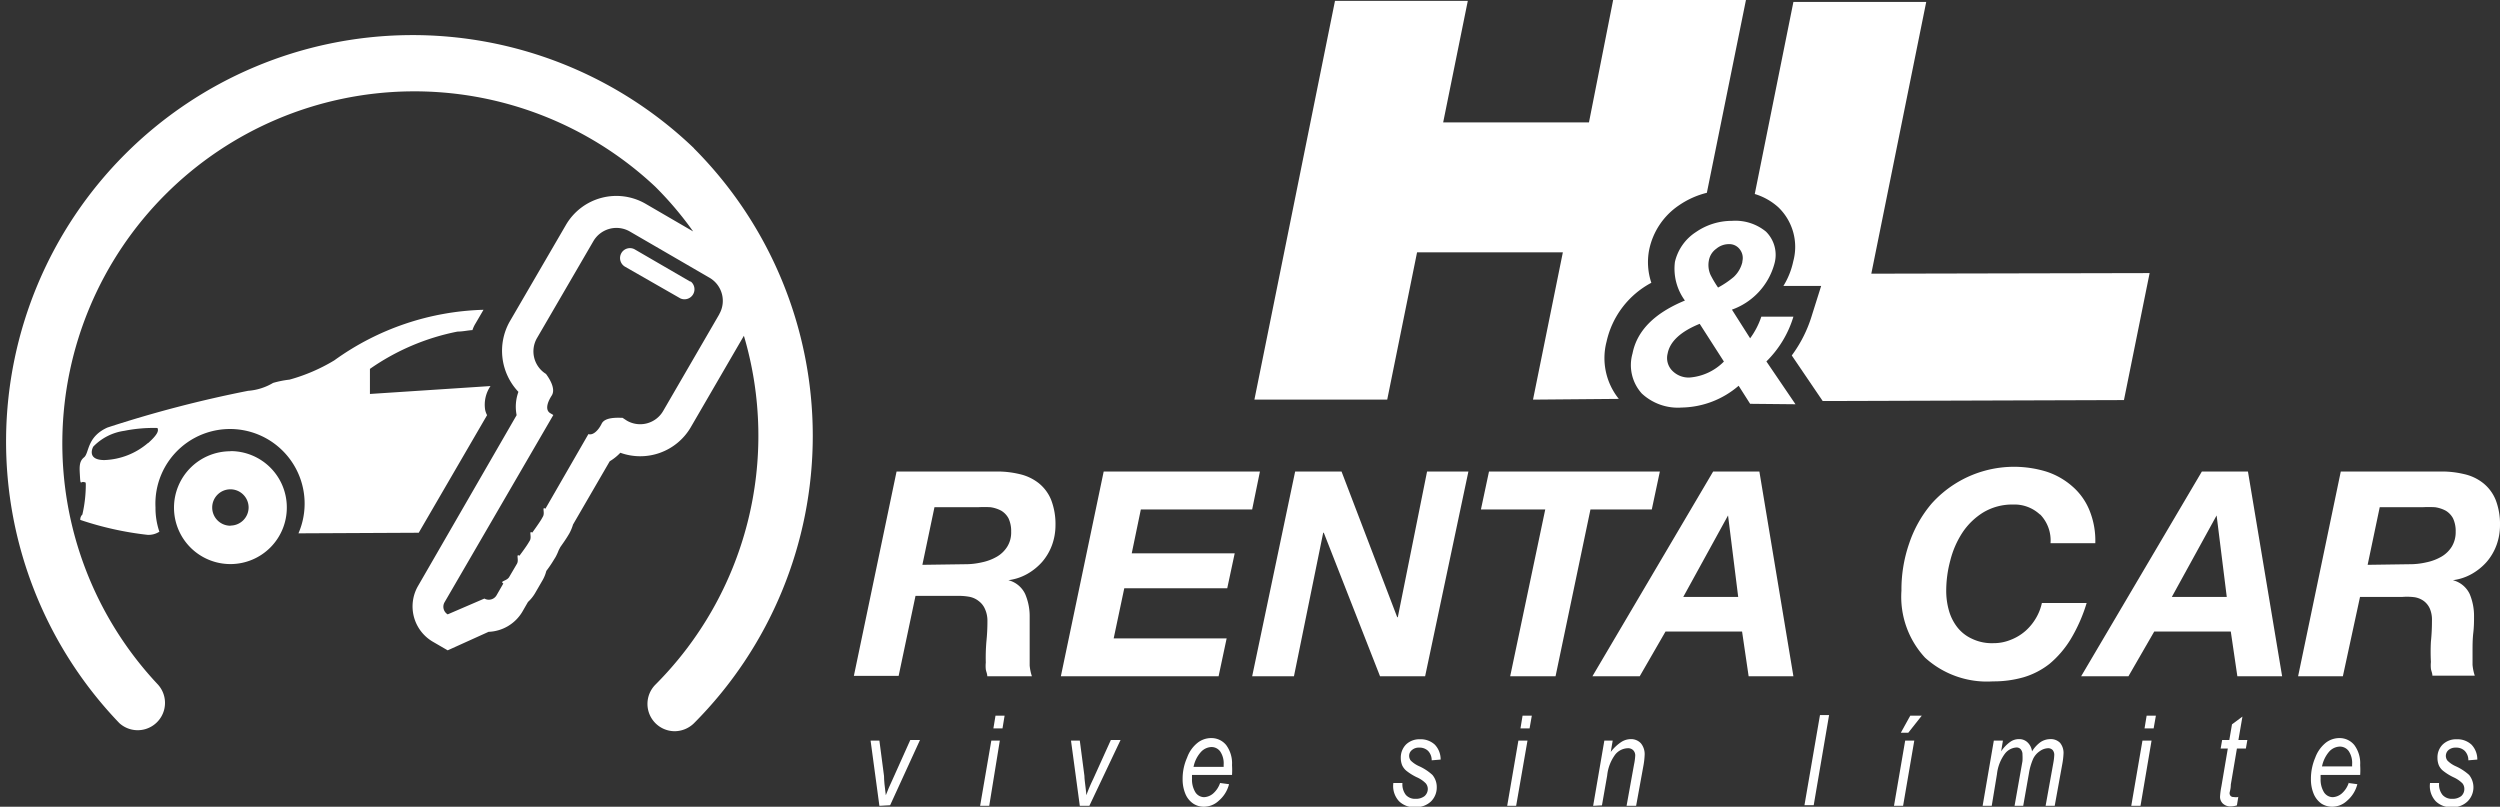 <svg xmlns="http://www.w3.org/2000/svg" viewBox="0 0 167.53 54.06"><rect x="0" y="0" width="167.53" height="54.06" fill="#333333" stroke="none"/><defs><style>.cls-1{fill:#fff;}</style></defs><title>logo_blanco</title><g id="Capa_2" data-name="Capa 2"><g id="Capa_1-2" data-name="Capa 1"><path class="cls-1" d="M58.93,54l-.59-4.37h.59L59.24,52q0,.41.12,1.29c.12-.32.27-.67.46-1.07L61,49.59h.65l-2,4.37Z"/><path class="cls-1" d="M65.68,54l.75-4.37H67L66.29,54Zm.89-5.19.14-.85h.61l-.14.85Z"/><path class="cls-1" d="M72.36,54l-.59-4.37h.59L72.67,52c0,.27.08.7.13,1.29a10.47,10.47,0,0,1,.45-1.07l1.19-2.63h.65L73,54Z"/><path class="cls-1" d="M81.76,52.47l.6.08a2.13,2.13,0,0,1-.69,1.11,1.45,1.45,0,0,1-1,.4,1.26,1.26,0,0,1-.71-.21,1.46,1.46,0,0,1-.52-.64,2.51,2.51,0,0,1-.19-1,3.44,3.44,0,0,1,.3-1.44,2.21,2.21,0,0,1,.71-1,1.47,1.47,0,0,1,.91-.31,1.27,1.27,0,0,1,1,.47,2.06,2.06,0,0,1,.39,1.34,5.07,5.07,0,0,1,0,.66H79.88a2,2,0,0,0,0,.23,1.63,1.63,0,0,0,.23.94.71.71,0,0,0,.57.32,1,1,0,0,0,.62-.25,1.62,1.62,0,0,0,.47-.73M80,51.39h2v-.15a1.42,1.42,0,0,0-.23-.88.72.72,0,0,0-.59-.3,1,1,0,0,0-.71.34,2.09,2.09,0,0,0-.49,1"/><path class="cls-1" d="M93.37,52.47l.61,0a1.16,1.16,0,0,0,.23.8.82.82,0,0,0,.65.26.93.93,0,0,0,.6-.18.64.64,0,0,0,.22-.48.59.59,0,0,0-.14-.38,1.94,1.94,0,0,0-.61-.41,3.62,3.62,0,0,1-.7-.44,1.07,1.07,0,0,1-.27-.36,1.3,1.3,0,0,1-.09-.49,1.25,1.25,0,0,1,.35-.9,1.29,1.29,0,0,1,.93-.35,1.39,1.39,0,0,1,1,.36,1.43,1.43,0,0,1,.39,1l-.6.05a.9.9,0,0,0-.24-.63.81.81,0,0,0-.6-.22.68.68,0,0,0-.48.16.49.49,0,0,0-.19.39.52.52,0,0,0,.11.32,1.91,1.91,0,0,0,.57.38,3.39,3.39,0,0,1,.88.58,1.27,1.27,0,0,1,.29.83,1.31,1.31,0,0,1-.38.94,1.45,1.45,0,0,1-1.07.39,1.43,1.43,0,0,1-1.08-.4,1.5,1.5,0,0,1-.39-1.11Z"/><path class="cls-1" d="M101,54l.75-4.37h.61L101.6,54Zm.89-5.19.14-.85h.62l-.15.85Z"/><path class="cls-1" d="M106.76,54l.75-4.37h.56l-.13.76a2.83,2.83,0,0,1,.71-.67,1.2,1.2,0,0,1,.62-.19.9.9,0,0,1,.69.28,1.15,1.15,0,0,1,.25.8,5.11,5.11,0,0,1-.09.75L109.64,54H109l.5-2.77a3.81,3.81,0,0,0,.08-.6.49.49,0,0,0-.14-.36.48.48,0,0,0-.35-.13,1.13,1.13,0,0,0-.84.41,2.85,2.85,0,0,0-.55,1.42l-.35,2Z"/><polygon class="cls-1" points="120.92 53.96 121.96 47.92 122.57 47.92 121.54 53.96 120.92 53.96"/><path class="cls-1" d="M126.92,54l.75-4.37h.61L127.53,54Zm.46-4.9.63-1.14h.77l-.9,1.14Z"/><path class="cls-1" d="M132.86,54l.75-4.37h.61l-.12.72a2.44,2.44,0,0,1,.63-.65,1,1,0,0,1,.57-.17.79.79,0,0,1,.56.21,1,1,0,0,1,.31.61,2.17,2.17,0,0,1,.57-.62,1.2,1.2,0,0,1,.64-.2.87.87,0,0,1,.67.25,1.06,1.06,0,0,1,.23.73,5.06,5.06,0,0,1-.08.68L137.69,54h-.61l.52-2.89a3.6,3.6,0,0,0,.06-.51.5.5,0,0,0-.11-.34.41.41,0,0,0-.31-.12,1,1,0,0,0-.54.19,1.31,1.31,0,0,0-.45.51,4,4,0,0,0-.29,1L135.58,54H135l.53-3a3.75,3.75,0,0,0,0-.43.52.52,0,0,0-.11-.35.36.36,0,0,0-.29-.13,1.06,1.06,0,0,0-.78.42,2.81,2.81,0,0,0-.53,1.37L133.47,54Z"/><path class="cls-1" d="M142.82,54l.75-4.37h.61L143.44,54Zm.89-5.19.14-.85h.62l-.15.85Z"/><path class="cls-1" d="M150,53.36l-.1.61a1.53,1.53,0,0,1-.41.07.74.74,0,0,1-.53-.19.62.62,0,0,1-.19-.48,5.36,5.36,0,0,1,.09-.67l.43-2.54h-.48l.1-.57h.48l.18-1.05.7-.52L150,49.59h.6l-.1.57h-.6l-.41,2.42c0,.31-.08.49-.08.55a.28.28,0,0,0,.07.21.26.26,0,0,0,.19.07,1.14,1.14,0,0,0,.33,0"/><path class="cls-1" d="M157.37,52.47l.6.08a2.13,2.13,0,0,1-.69,1.11,1.45,1.45,0,0,1-1,.4,1.32,1.32,0,0,1-.72-.21,1.51,1.51,0,0,1-.51-.64,2.51,2.51,0,0,1-.19-1,3.6,3.6,0,0,1,.29-1.44,2.29,2.29,0,0,1,.71-1,1.49,1.49,0,0,1,.91-.31,1.27,1.27,0,0,1,1,.47,2.06,2.06,0,0,1,.39,1.34,5.07,5.07,0,0,1,0,.66h-2.65a2,2,0,0,0,0,.23,1.63,1.63,0,0,0,.23.94.71.71,0,0,0,.57.32,1,1,0,0,0,.62-.25,1.62,1.62,0,0,0,.47-.73m-1.78-1.08h2v-.15a1.42,1.42,0,0,0-.23-.88.73.73,0,0,0-.59-.3,1,1,0,0,0-.72.34,2.18,2.18,0,0,0-.48,1"/><path class="cls-1" d="M162.84,52.47l.61,0a1.11,1.11,0,0,0,.23.8.82.82,0,0,0,.65.26.93.93,0,0,0,.6-.18.63.63,0,0,0,.21-.48.58.58,0,0,0-.13-.38,2.08,2.08,0,0,0-.61-.41,3.62,3.62,0,0,1-.7-.44,1,1,0,0,1-.27-.36,1.3,1.3,0,0,1-.09-.49,1.21,1.21,0,0,1,.35-.9,1.29,1.29,0,0,1,.93-.35,1.39,1.39,0,0,1,1,.36,1.43,1.43,0,0,1,.39,1l-.6.05a.9.9,0,0,0-.24-.63.81.81,0,0,0-.6-.22.72.72,0,0,0-.49.16.52.52,0,0,0-.07.71,1.82,1.82,0,0,0,.56.38,3.5,3.5,0,0,1,.89.58,1.33,1.33,0,0,1-.1,1.77,1.41,1.41,0,0,1-1.06.39,1.43,1.43,0,0,1-1.08-.4,1.5,1.5,0,0,1-.39-1.11Z"/><path class="cls-1" d="M66.64,31.6a6.38,6.38,0,0,1,1.68.17,3.22,3.22,0,0,1,1.29.61,2.77,2.77,0,0,1,.83,1.12,4.51,4.51,0,0,1,.29,1.7,3.9,3.9,0,0,1-.23,1.32,3.65,3.65,0,0,1-.66,1.13,3.9,3.9,0,0,1-1,.81,3.46,3.46,0,0,1-1.27.42v0a1.71,1.71,0,0,1,1.13.93A3.77,3.77,0,0,1,69,41.34c0,.31,0,.68,0,1.11s0,.85,0,1.28,0,.6,0,.87a3.24,3.24,0,0,0,.15.72H66.16c0-.17-.08-.32-.1-.47a2.28,2.28,0,0,1,0-.45A13,13,0,0,1,66.1,43a13.26,13.26,0,0,0,.07-1.4A1.9,1.9,0,0,0,66,40.8a1.29,1.29,0,0,0-.4-.51A1.43,1.43,0,0,0,65,40a4,4,0,0,0-.8-.07H61.35l-1.13,5.36h-3L60.08,31.6Zm-2,6.21a4.94,4.94,0,0,0,1.17-.13,3.34,3.34,0,0,0,1-.38,2,2,0,0,0,.69-.67,1.79,1.79,0,0,0,.26-1,2,2,0,0,0-.18-.9,1.34,1.34,0,0,0-.49-.51,2.2,2.2,0,0,0-.71-.23,7.62,7.62,0,0,0-.85,0H62.62l-.81,3.86Z"/><polygon class="cls-1" points="84.43 31.6 83.91 34.14 76.45 34.14 75.84 37.08 82.74 37.08 82.24 39.42 75.34 39.42 74.63 42.78 82.2 42.78 81.66 45.32 71.09 45.32 73.96 31.6 84.43 31.6"/><polygon class="cls-1" points="89.9 31.6 93.63 41.36 93.67 41.36 95.63 31.6 98.4 31.6 95.5 45.32 92.48 45.32 88.71 35.7 88.67 35.7 86.71 45.32 83.91 45.32 86.79 31.6 89.9 31.6"/><polygon class="cls-1" points="99.24 34.14 99.78 31.6 111.23 31.6 110.69 34.14 106.58 34.14 104.24 45.32 101.2 45.32 103.55 34.14 99.24 34.14"/><path class="cls-1" d="M117.9,31.6l2.28,13.72h-3l-.44-3h-5.13l-1.73,3h-3.17L114.8,31.6ZM116.48,40l-.68-5.46h0l-3,5.46Z"/><path class="cls-1" d="M136.68,34.46a2.5,2.5,0,0,0-1.78-.65,3.77,3.77,0,0,0-2,.53,4.54,4.54,0,0,0-1.4,1.36,6.17,6.17,0,0,0-.81,1.87,7.83,7.83,0,0,0-.27,2,4.87,4.87,0,0,0,.18,1.34,3.28,3.28,0,0,0,.56,1.12,2.63,2.63,0,0,0,1,.78,3.06,3.06,0,0,0,1.41.29,3,3,0,0,0,1.16-.22,3.3,3.3,0,0,0,1-.6,3.52,3.52,0,0,0,.71-.87,3.37,3.37,0,0,0,.39-1h3a10.69,10.69,0,0,1-1.08,2.44,6.69,6.69,0,0,1-1.4,1.63,5.2,5.2,0,0,1-1.73.9,7.24,7.24,0,0,1-2.07.28A6.16,6.16,0,0,1,129,44.07a6,6,0,0,1-1.58-4.49,9.45,9.45,0,0,1,.52-3.17,8.12,8.12,0,0,1,1.49-2.65,7.42,7.42,0,0,1,7.69-2.16,4.93,4.93,0,0,1,1.76,1,4.22,4.22,0,0,1,1.14,1.6,5.37,5.37,0,0,1,.39,2.2h-3a2.5,2.5,0,0,0-.68-1.91"/><path class="cls-1" d="M150.64,31.6l2.29,13.72h-3l-.44-3h-5.13l-1.73,3h-3.17l8.09-13.72ZM149.22,40l-.68-5.46h0l-3,5.46Z"/><path class="cls-1" d="M163.44,31.6a6.38,6.38,0,0,1,1.68.17,3.15,3.15,0,0,1,1.29.61,2.77,2.77,0,0,1,.83,1.12,4.51,4.51,0,0,1,.29,1.7,3.9,3.9,0,0,1-.23,1.32,3.65,3.65,0,0,1-.66,1.13,3.9,3.9,0,0,1-1,.81,3.46,3.46,0,0,1-1.27.42v0a1.71,1.71,0,0,1,1.13.93,3.77,3.77,0,0,1,.29,1.49c0,.31,0,.68-.05,1.11s-.05.85-.05,1.28,0,.6,0,.87a3.24,3.24,0,0,0,.15.72H163c0-.17-.08-.32-.1-.47a2.28,2.28,0,0,1,0-.45A13,13,0,0,1,162.9,43a13.26,13.26,0,0,0,.07-1.4,1.9,1.9,0,0,0-.14-.81,1.29,1.29,0,0,0-.4-.51,1.43,1.43,0,0,0-.63-.26A4,4,0,0,0,161,40h-2.85L157,45.32h-3l2.86-13.72Zm-2,6.21a4.94,4.94,0,0,0,1.17-.13,3.34,3.34,0,0,0,1-.38,2,2,0,0,0,.69-.67,1.87,1.87,0,0,0,.26-1,2,2,0,0,0-.18-.9,1.34,1.34,0,0,0-.49-.51,2.2,2.2,0,0,0-.71-.23,7.62,7.62,0,0,0-.85,0h-2.86l-.81,3.86Z"/><path class="cls-1" d="M15.44,30.24A3.78,3.78,0,1,0,19.22,34a3.77,3.77,0,0,0-3.78-3.77m0,5A1.22,1.22,0,1,1,16.66,34a1.22,1.22,0,0,1-1.22,1.22"/><path class="cls-1" d="M28.06,35.7l4.58-7.88a1.4,1.4,0,0,1-.13-.36,2.22,2.22,0,0,1,.36-1.59v0l-8.08.53V24.72a15.45,15.45,0,0,1,5.87-2.5c.34,0,.68-.08,1-.1a2,2,0,0,1,.21-.45l.53-.91a17.9,17.9,0,0,0-10,3.39,11.93,11.93,0,0,1-3,1.29,6.5,6.5,0,0,0-1.1.22,3.84,3.84,0,0,1-1.68.53,80.4,80.4,0,0,0-9.42,2.46c-1.4.63-1.21,1.71-1.57,2s-.3.72-.27,1.3.07.32.23.35.15,0,.16.18a9,9,0,0,1-.23,2,.46.46,0,0,0-.14.36,21.57,21.57,0,0,0,4.5,1,1.33,1.33,0,0,0,.8-.21A4.9,4.9,0,0,1,10.42,34,5,5,0,1,1,20,35.74Zm-18.16-6A4.74,4.74,0,0,1,7,30.83c-1.12,0-.85-.72-.75-.9a3.58,3.58,0,0,1,2.08-1.06,10,10,0,0,1,2.22-.19c.08.16.07.39-.61,1"/><path class="cls-1" d="M46.27,18.88l-3.72-2.16a.66.66,0,0,0-.91.24.67.67,0,0,0,.24.91L45.6,20a.67.67,0,0,0,.67-1.15"/><path class="cls-1" d="M46.5,9.93A27.24,27.24,0,0,0,8,48.46a1.83,1.83,0,0,0,2.58-2.59A23.59,23.59,0,0,1,43.91,12.51a23.06,23.06,0,0,1,2.54,3l-3.18-1.85a3.91,3.91,0,0,0-5.35,1.42l-3.77,6.48a4,4,0,0,0,.59,4.7,2.92,2.92,0,0,0-.12,1.56L28,39.29a2.74,2.74,0,0,0,1,3.71l1,.58,2.74-1.24h0A2.75,2.75,0,0,0,35,41l.38-.66a2.58,2.58,0,0,0,.47-.58l.51-.88a2.44,2.44,0,0,0,.25-.62,8,8,0,0,0,.52-.77l.1-.16a3.68,3.68,0,0,0,.21-.46l.11-.21c.17-.24.38-.54.51-.76l.09-.15a3,3,0,0,0,.25-.6l2.46-4.24a3.29,3.29,0,0,0,.71-.57,3.92,3.92,0,0,0,4.72-1.71l3.56-6.13a23.61,23.61,0,0,1-5.94,23.39A1.83,1.83,0,0,0,45.2,49a1.86,1.86,0,0,0,1.3-.53,27.28,27.28,0,0,0,0-38.53m1.7,11.12-3.76,6.48a1.78,1.78,0,0,1-2.43.65L41.72,28c-.26,0-1.17-.08-1.4.39s-.59.8-.89.7l0,0-2.88,5h0c-.27-.16,0,.28-.18.55l-.09.16c-.16.27-.61.89-.61.89h0l0,0c-.27-.15,0,.29-.18.56l-.09.15c-.16.27-.59.84-.59.84s0,0,0,0c-.27-.15,0,.29-.18.56l-.51.87c-.16.27-.66.27-.39.43a0,0,0,0,1,0,0l-.46.8a.6.6,0,0,1-.81.21h0L30,41.17h0a.6.6,0,0,1-.21-.81l7.29-12.55,0,0-.22-.13c-.31-.2-.22-.66.11-1.17s-.29-1.32-.38-1.45A1.78,1.78,0,0,1,36,22.63l3.77-6.48a1.79,1.79,0,0,1,2.43-.64l5.36,3.11a1.79,1.79,0,0,1,.64,2.43"/><path class="cls-1" d="M125.4,18.34,129.08.13l-8.9,0L117.59,13a4.16,4.16,0,0,1,1.58.89h0a3.68,3.68,0,0,1,1,3.62,5.15,5.15,0,0,1-.66,1.65h2.53l-.63,2a8.76,8.76,0,0,1-1.34,2.66l2.07,3.05h1.51l18.68-.06,1.72-8.51Z"/><path class="cls-1" d="M117.28,27.06l-.77-1.21a6,6,0,0,1-3.81,1.46,3.55,3.55,0,0,1-2.68-.94,2.84,2.84,0,0,1-.62-2.69q.45-2.28,3.51-3.54a3.61,3.61,0,0,1-.67-2.59,3.26,3.26,0,0,1,1.41-2,4.23,4.23,0,0,1,2.41-.75,3.23,3.23,0,0,1,2.28.72,2.19,2.19,0,0,1,.56,2.18,4.52,4.52,0,0,1-2.84,3.05l1.22,1.92a5.22,5.22,0,0,0,.75-1.45h2.15a7.06,7.06,0,0,1-1.81,3l1.95,2.87Zm-1.75-2.82L113.9,21.7c-1.26.51-2,1.18-2.15,2a1.21,1.21,0,0,0,.3,1.13,1.54,1.54,0,0,0,1.16.47,3.61,3.61,0,0,0,2.32-1.08m1.23-6.71a.94.94,0,0,0-.18-.81.87.87,0,0,0-.73-.34,1.31,1.31,0,0,0-.84.31,1.22,1.22,0,0,0-.49.76,1.62,1.62,0,0,0,.11,1,7.69,7.69,0,0,0,.5.84,6.16,6.16,0,0,0,1.05-.71,2,2,0,0,0,.58-1"/><path class="cls-1" d="M108.48,26.73a4.36,4.36,0,0,1-.82-3.84,5.91,5.91,0,0,1,3-3.94,4.34,4.34,0,0,1-.15-2.19,4.74,4.74,0,0,1,2-3h0a5.7,5.7,0,0,1,1.87-.84L117,0l-8.9,0L106.48,8.2l-9.77,0L98.36.06l-8.9,0-5.4,26.72,8.9,0,2-9.87,9.77,0-2,9.87Z"/></g></g></svg>